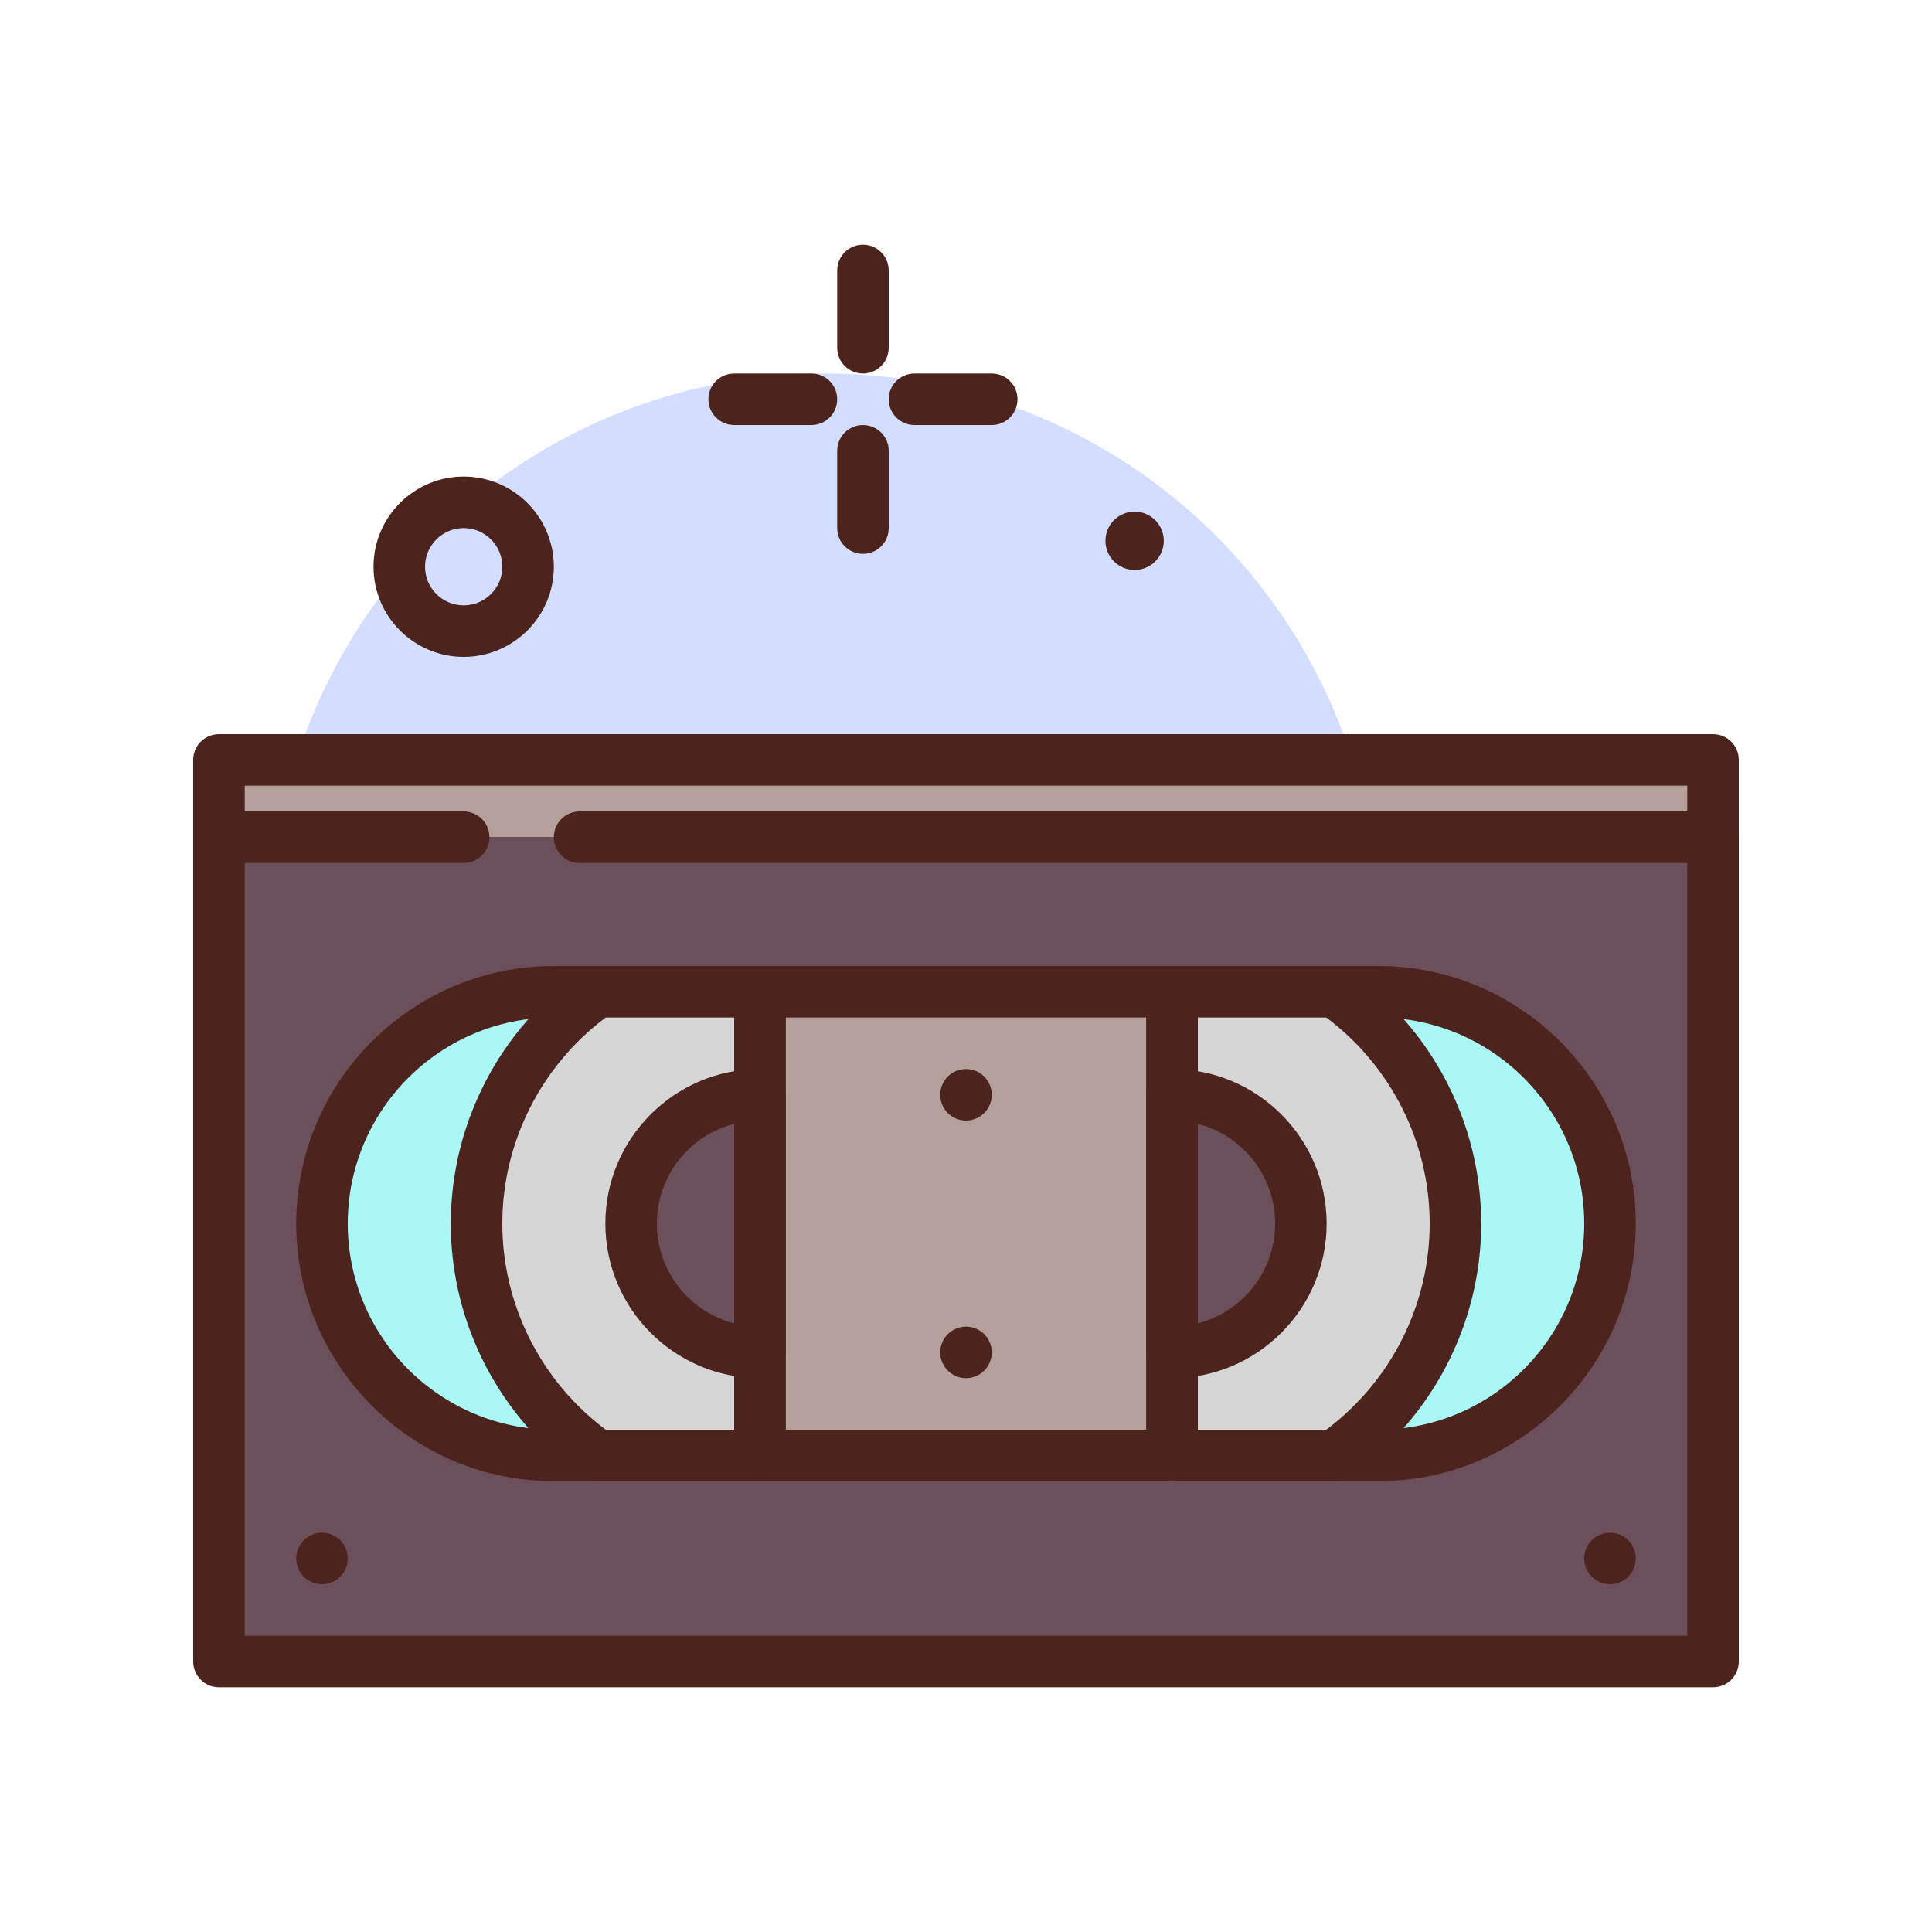<svg id="video-casette" enable-background="new 0 0 300 300" height="512" viewBox="0 0 300 300" width="512" xmlns="http://www.w3.org/2000/svg"><g><circle cx="128" cy="144" fill="#d2ddff" r="86"/><g fill="#4c241d"><circle cx="176.181" cy="83.975" r="4.529"/><path d="m72 102c-7.719 0-14-6.281-14-14s6.281-14 14-14 14 6.281 14 14-6.281 14-14 14zm0-20c-3.309 0-6 2.691-6 6s2.691 6 6 6 6-2.691 6-6-2.691-6-6-6z"/><path d="m134 58c-2.211 0-4-1.789-4-4v-12c0-2.211 1.789-4 4-4s4 1.789 4 4v12c0 2.211-1.789 4-4 4z"/><path d="m134 86c-2.211 0-4-1.789-4-4v-12c0-2.211 1.789-4 4-4s4 1.789 4 4v12c0 2.211-1.789 4-4 4z"/><path d="m126 66h-12c-2.211 0-4-1.789-4-4s1.789-4 4-4h12c2.211 0 4 1.789 4 4s-1.789 4-4 4z"/><path d="m154 66h-12c-2.211 0-4-1.789-4-4s1.789-4 4-4h12c2.211 0 4 1.789 4 4s-1.789 4-4 4z"/></g><g><path d="m34 118h232v16h-232z" fill="#b5a19c"/><path d="m266 138h-232c-2.211 0-4-1.789-4-4v-16c0-2.211 1.789-4 4-4h232c2.211 0 4 1.789 4 4v16c0 2.211-1.789 4-4 4zm-228-8h224v-8h-224z" fill="#4c241d"/></g><g><path d="m90 130h176v128h-232v-128h38" fill="#6b4f5b"/><path d="m266 262h-232c-2.211 0-4-1.789-4-4v-128c0-2.211 1.789-4 4-4h38c2.211 0 4 1.789 4 4s-1.789 4-4 4h-34v120h224v-120h-172c-2.211 0-4-1.789-4-4s1.789-4 4-4h176c2.211 0 4 1.789 4 4v128c0 2.211-1.789 4-4 4z" fill="#4c241d"/></g><g><path d="m214 226h-128c-19.882 0-36-16.118-36-36 0-19.882 16.118-36 36-36h128c19.882 0 36 16.118 36 36 0 19.882-16.118 36-36 36z" fill="#a9f8f6"/><path d="m214 230h-128c-22.055 0-40-17.945-40-40s17.945-40 40-40h128c22.055 0 40 17.945 40 40s-17.945 40-40 40zm-128-72c-17.645 0-32 14.355-32 32s14.355 32 32 32h128c17.645 0 32-14.355 32-32s-14.355-32-32-32z" fill="#4c241d"/></g><g><path d="m118 154h64v72h-64z" fill="#b5a19c"/><path d="m182 230h-64c-2.211 0-4-1.789-4-4v-72c0-2.211 1.789-4 4-4h64c2.211 0 4 1.789 4 4v72c0 2.211-1.789 4-4 4zm-60-8h56v-64h-56z" fill="#4c241d"/></g><circle cx="150" cy="170" fill="#4c241d" r="4"/><circle cx="150" cy="210" fill="#4c241d" r="4"/><circle cx="250" cy="242" fill="#4c241d" r="4"/><g><path d="m118 154h-25.25c-11.328 7.96-18.75 21.104-18.75 36s7.422 28.04 18.75 36h25.25z" fill="#d6d6d6"/><path d="m118 230h-25.25c-.824 0-1.625-.254-2.301-.727-12.804-9-20.449-23.679-20.449-39.273s7.645-30.273 20.449-39.273c.676-.473 1.477-.727 2.301-.727h25.25c2.211 0 4 1.789 4 4v72c0 2.211-1.789 4-4 4zm-23.953-8h19.953v-64h-19.953c-10.07 7.551-16.047 19.422-16.047 32s5.977 24.449 16.047 32z" fill="#4c241d"/></g><circle cx="50" cy="242" fill="#4c241d" r="4"/><g><path d="m118 170c-11.046 0-20 8.954-20 20s8.954 20 20 20z" fill="#6b4f5b"/><path d="m118 214c-13.234 0-24-10.766-24-24s10.766-24 24-24c2.211 0 4 1.789 4 4v40c0 2.211-1.789 4-4 4zm-4-39.492c-6.895 1.777-12 8.051-12 15.492s5.105 13.715 12 15.492z" fill="#4c241d"/></g><g><path d="m182 154h25.25c11.328 7.96 18.75 21.104 18.75 36s-7.422 28.04-18.75 36h-25.25z" fill="#d6d6d6"/><path d="m207.25 230h-25.25c-2.211 0-4-1.789-4-4v-72c0-2.211 1.789-4 4-4h25.25c.824 0 1.625.254 2.301.727 12.805 9 20.449 23.68 20.449 39.273s-7.645 30.273-20.449 39.273c-.676.473-1.477.727-2.301.727zm-21.25-8h19.953c10.07-7.551 16.047-19.422 16.047-32s-5.977-24.449-16.047-32h-19.953z" fill="#4c241d"/></g><g><path d="m182 170c11.046 0 20 8.954 20 20s-8.954 20-20 20z" fill="#6b4f5b"/><path d="m182 214c-2.211 0-4-1.789-4-4v-40c0-2.211 1.789-4 4-4 13.234 0 24 10.766 24 24s-10.766 24-24 24zm4-39.492v30.984c6.895-1.777 12-8.051 12-15.492s-5.105-13.715-12-15.492z" fill="#4c241d"/></g></g></svg>